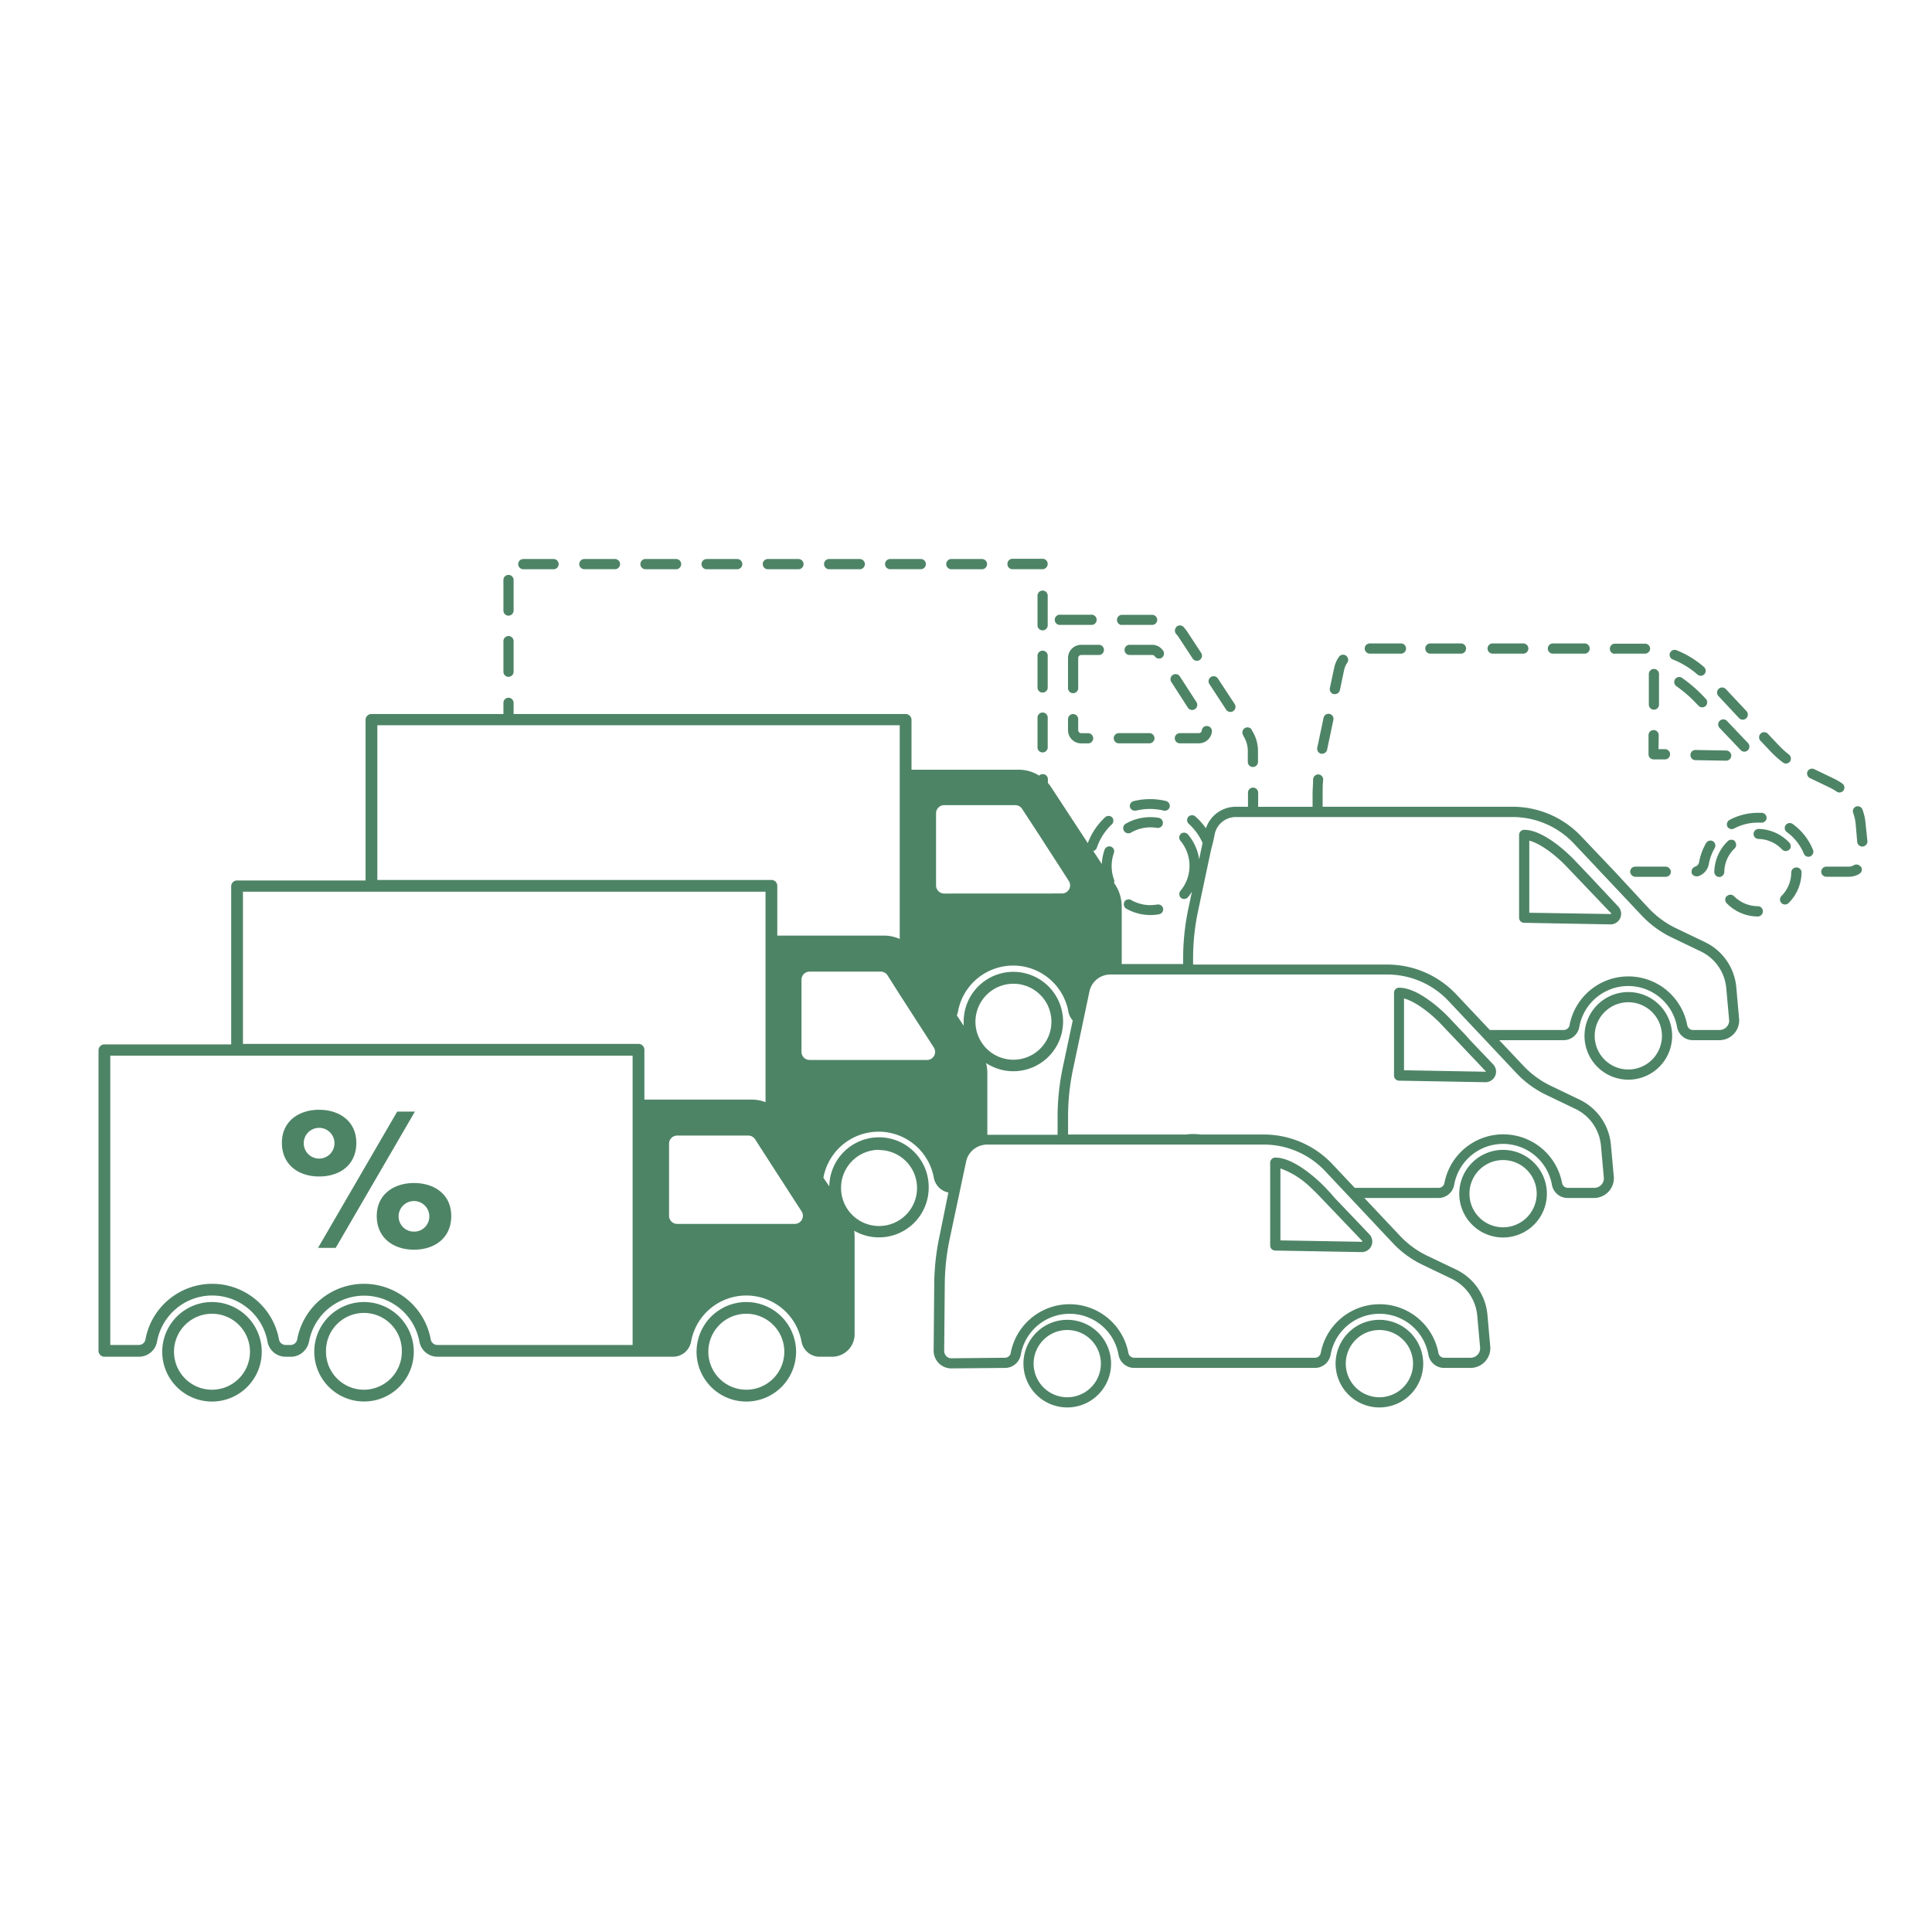 <svg xmlns="http://www.w3.org/2000/svg" viewBox="0 0 328.09 328.09"><defs><style>.cls-1{fill:#4e8466;}</style></defs><g id="camion"><polygon class="cls-1" points="67.45 188.77 54.01 211.91 57.01 211.91 70.46 188.77 67.45 188.77"/><path class="cls-1" d="M60.51,194.08c0-3.68-2.88-5.62-6.32-5.62s-6.32,1.94-6.32,5.62,2.79,5.71,6.32,5.71S60.51,197.83,60.51,194.08Zm-8.93.06a2.61,2.61,0,0,1,5.22,0,2.61,2.61,0,0,1-5.22,0Z"/><path class="cls-1" d="M70.3,200.9c-3.43,0-6.32,1.93-6.32,5.61s2.79,5.71,6.32,5.71,6.33-2,6.33-5.71S73.74,200.9,70.3,200.9Zm0,8.25a2.58,2.58,0,0,1-2.61-2.58,2.61,2.61,0,1,1,5.22,0A2.57,2.57,0,0,1,70.3,209.15Z"/><path class="cls-1" d="M171.94,96.66h4.84a.84.84,0,0,0,.27,0h0a.9.9,0,0,0,.87-.9.87.87,0,0,0-.87-.87h-5.11a.86.86,0,0,0-.86.87h0A.85.85,0,0,0,171.94,96.66Z"/><path class="cls-1" d="M161.56,94.93h5.19a.87.87,0,0,1,.87.87v0a.87.87,0,0,1-.87.87h-5.19a.87.87,0,0,1-.87-.87v0A.86.86,0,0,1,161.56,94.93Z"/><path class="cls-1" d="M151.17,96.66h5.19a.86.86,0,0,0,.87-.86h0a.87.87,0,0,0-.87-.87h-5.19a.87.87,0,0,0-.87.87h0A.86.86,0,0,0,151.17,96.66Z"/><path class="cls-1" d="M99.24,96.66h5.19a.86.86,0,0,0,.87-.86h0a.87.87,0,0,0-.87-.87H99.24a.87.87,0,0,0-.87.87h0A.86.86,0,0,0,99.24,96.66Z"/><path class="cls-1" d="M140.78,94.93H146a.87.87,0,0,1,.87.87v0a.87.87,0,0,1-.87.87h-5.19a.87.87,0,0,1-.87-.87v0A.86.86,0,0,1,140.78,94.93Z"/><path class="cls-1" d="M88.85,94.93H94a.87.87,0,0,1,.87.87v0a.87.87,0,0,1-.87.87H88.85A.87.87,0,0,1,88,95.8v0a.86.86,0,0,1,.86-.86Z"/><path class="cls-1" d="M120,94.93h5.19a.87.87,0,0,1,.87.87v0a.87.87,0,0,1-.87.87H120a.87.87,0,0,1-.87-.87v0a.86.86,0,0,1,.86-.86Z"/><path class="cls-1" d="M130.4,94.93h5.19a.87.87,0,0,1,.87.87v0a.87.87,0,0,1-.87.87H130.4a.87.87,0,0,1-.87-.87v0A.86.86,0,0,1,130.4,94.93Z"/><path class="cls-1" d="M109.62,94.93h5.19a.87.87,0,0,1,.87.87v0a.87.87,0,0,1-.87.87h-5.19a.87.87,0,0,1-.87-.87v0A.86.86,0,0,1,109.62,94.93Z"/><path class="cls-1" d="M316.81,139.84a9.08,9.08,0,0,0-.52-2.35.86.86,0,0,0-1.11-.52l0,0a.85.85,0,0,0-.48,1.07,7.5,7.5,0,0,1,.43,1.93l.26,3a.87.87,0,0,0,.87.79h.07a.88.88,0,0,0,.79-.94Z"/><path class="cls-1" d="M211.12,124.93a4.75,4.75,0,0,1,.78,2.61v1.84a.86.86,0,0,0,.86.87h0a.87.87,0,0,0,.87-.87v-1.84a6.45,6.45,0,0,0-1.06-3.55l0-.08a.87.87,0,0,0-1.2-.25h0a.87.87,0,0,0-.25,1.2Z"/><path class="cls-1" d="M208.22,120.51a.85.85,0,0,0,.73.39.83.83,0,0,0,.47-.14h0a.87.87,0,0,0,.25-1.2l-2.85-4.34a.86.86,0,0,0-1.19-.25h0a.86.86,0,0,0-.25,1.2Z"/><path class="cls-1" d="M192.5,136.05a.86.86,0,0,0-.62,1,.08.08,0,0,0,0,0,.85.85,0,0,0,.82.61l.22,0a9.87,9.87,0,0,1,4.71,0,.86.86,0,0,0,1-.59s0,0,0,0a.87.87,0,0,0-.64-1.05A11.5,11.5,0,0,0,192.5,136.05Z"/><path class="cls-1" d="M180.08,106.12h5.19a.87.87,0,1,0,0-1.73h-5.19a.87.87,0,1,0,0,1.73Z"/><path class="cls-1" d="M190.46,106.12h5.2a.86.86,0,0,0,.86-.85v0a.87.87,0,0,0-.86-.86h-5.2a.87.87,0,0,0,0,1.73Z"/><path class="cls-1" d="M200.2,108.27l2.33,3.55a.86.86,0,0,0,.73.4.84.84,0,0,0,.47-.15h0a.86.86,0,0,0,.25-1.19l-2.33-3.56a7.93,7.93,0,0,0-.67-.86.87.87,0,0,0-1.23,0s0,0,0,.06a.85.85,0,0,0,0,1.16A4.85,4.85,0,0,1,200.2,108.27Z"/><path class="cls-1" d="M191.83,109.5a.86.86,0,0,0-.86.87h0a.85.85,0,0,0,.86.86h3.85a.54.54,0,0,1,.43.23.87.87,0,0,0,.71.38.89.89,0,0,0,.47-.14h0a.87.87,0,0,0,.23-1.2,2.24,2.24,0,0,0-1.86-1Z"/><path class="cls-1" d="M190,126.23h5.19a.86.86,0,0,0,.86-.87h0a.86.86,0,0,0-.86-.86H190a.87.87,0,0,0-.87.86h0A.87.87,0,0,0,190,126.23Z"/><path class="cls-1" d="M181.37,111.74v5.2a.87.87,0,0,0,1.73,0v-5.2a.51.51,0,0,1,.51-.51h3a.85.85,0,0,0,.86-.86h0a.86.86,0,0,0-.86-.87h-3A2.24,2.24,0,0,0,181.37,111.74Z"/><path class="cls-1" d="M201.72,120.17a.87.87,0,0,0,.73.4.89.89,0,0,0,.47-.14.87.87,0,0,0,.26-1.2l-2.82-4.36a.86.86,0,0,0-1.19-.26h0a.87.87,0,0,0-.26,1.2Z"/><path class="cls-1" d="M203.58,124.5h-3.22a.86.86,0,0,0-.86.86h0a.86.86,0,0,0,.86.87h3.22a2.22,2.22,0,0,0,2.22-1.93.87.87,0,0,0-.73-1,.93.93,0,0,0-.29,0,.85.85,0,0,0-.69.71A.51.51,0,0,1,203.58,124.5Z"/><path class="cls-1" d="M182.23,121.26a.87.87,0,0,0-.86.87V124a2.24,2.24,0,0,0,2.24,2.24h1.17a.87.87,0,0,0,.87-.87h0a.87.87,0,0,0-.87-.86h-1.17a.51.51,0,0,1-.51-.51v-1.86A.87.87,0,0,0,182.23,121.26Z"/><path class="cls-1" d="M191.23,154.29a8.3,8.3,0,0,0,4.14,1.1h0a7.82,7.82,0,0,0,1.45-.13.86.86,0,0,0,.7-1s0,0,0,0a.86.86,0,0,0-1-.65,11.4,11.4,0,0,1-1.15.1,6.6,6.6,0,0,1-3.28-.87.86.86,0,0,0-1.14.27l0,.05A.87.87,0,0,0,191.23,154.29Z"/><path class="cls-1" d="M191.61,141.51a.87.87,0,0,0,.44-.11,6.61,6.61,0,0,1,4.42-.81.87.87,0,0,0,1-.66s0,0,0-.05a.87.87,0,0,0-.71-1,8.45,8.45,0,0,0-5.59,1,.87.87,0,0,0-.31,1.19l0,0A.83.83,0,0,0,191.61,141.51Z"/><path class="cls-1" d="M86.35,104.55h0a.87.87,0,0,0,.87-.86v-5.2a.86.86,0,0,0-.87-.86h0a.85.85,0,0,0-.86.86v5.2A.86.86,0,0,0,86.35,104.55Z"/><path class="cls-1" d="M86.35,114.94h0a.87.87,0,0,0,.87-.87v-5.19a.87.87,0,0,0-.87-.87h0a.86.86,0,0,0-.86.87v5.19A.86.86,0,0,0,86.35,114.94Z"/><path class="cls-1" d="M177.92,105.25v-4.18a.87.87,0,0,0-1.73,0v5.2a.87.87,0,0,0,1.73,0Z"/><path class="cls-1" d="M177.92,111.46a.87.87,0,1,0-1.73,0v5.19a.87.87,0,1,0,1.73,0Z"/><path class="cls-1" d="M177.05,121a.87.87,0,0,0-.86.87V127a.87.87,0,0,0,1.73,0v-5.19A.87.87,0,0,0,177.05,121Z"/><path class="cls-1" d="M297.79,141.58s0,0,0,.06a.85.85,0,0,0,.83.83,5.63,5.63,0,0,1,4,1.78.86.86,0,0,0,.63.27.82.82,0,0,0,.54-.2l.06,0a.87.87,0,0,0,0-1.23,7.36,7.36,0,0,0-5.23-2.32A.87.87,0,0,0,297.79,141.58Z"/><path class="cls-1" d="M291.91,148.93H292a.88.88,0,0,0,.82-.85,5.62,5.62,0,0,1,1.75-4,.86.86,0,0,0,.06-1.17s0,0,0-.06a.87.87,0,0,0-1.22,0,7.43,7.43,0,0,0-2.29,5.25A.87.87,0,0,0,291.91,148.93Z"/><path class="cls-1" d="M305.07,147.31H305a.87.87,0,0,0-.81.86,5.7,5.7,0,0,1-1.68,4,.85.85,0,0,0,0,1.17l0,0a.87.87,0,0,0,.62.26.85.85,0,0,0,.61-.25,7.44,7.44,0,0,0,2.2-5.28A.87.87,0,0,0,305.07,147.31Z"/><path class="cls-1" d="M298.45,153.89a5.74,5.74,0,0,1-4-1.72.85.85,0,0,0-1.17,0s0,0-.05,0a.86.86,0,0,0,0,1.22,7.39,7.39,0,0,0,5.27,2.25h0a.88.88,0,0,0,.87-.86s0,0,0-.06A.86.86,0,0,0,298.45,153.89Z"/><path class="cls-1" d="M224.37,128h0l.15,0a.88.88,0,0,0,.85-.7l1.07-5.07a.86.86,0,0,0-.67-1h0a.86.86,0,0,0-1,.66L223.69,127A.87.87,0,0,0,224.37,128Z"/><path class="cls-1" d="M288.07,148.81a.84.84,0,0,0,.27,0,2.66,2.66,0,0,0,1.85-2.07,8.24,8.24,0,0,1,1-2.72.87.87,0,0,0-.29-1.16l0,0a.86.86,0,0,0-1.18.32,9.87,9.87,0,0,0-1.19,3.28,1,1,0,0,1-.68.72.86.86,0,0,0-.58.92,1,1,0,0,0,0,.17A.86.86,0,0,0,288.07,148.81Z"/><path class="cls-1" d="M226.51,117.88l.18,0a.87.87,0,0,0,.85-.69l.71-3.38a3.55,3.55,0,0,1,.55-1.28.85.85,0,0,0-.16-1.13l-.07-.07a.86.86,0,0,0-1.2.23,5,5,0,0,0-.81,1.9l-.72,3.37A.87.87,0,0,0,226.51,117.88Z"/><path class="cls-1" d="M315.9,147.1a.87.87,0,0,0-1.09-.17,1.56,1.56,0,0,1-.85.24h-3.81a.87.87,0,0,0-.87.85v0a.87.87,0,0,0,.87.87H314a3.37,3.37,0,0,0,1.76-.5.86.86,0,0,0,.28-1.2S315.93,147.14,315.9,147.1Z"/><path class="cls-1" d="M274.16,111h5.2a.87.87,0,0,0,.86-.8v0a.85.85,0,0,0-.83-.89h-5.23a.87.87,0,0,0,0,1.73Z"/><path class="cls-1" d="M263.78,111H269a.87.87,0,1,0,0-1.73h-5.19a.87.87,0,1,0,0,1.73Z"/><path class="cls-1" d="M295.37,122a.87.87,0,0,0,1.26-1.19L293.06,117a.86.86,0,0,0-1.22,0h0a.87.87,0,0,0,0,1.22Z"/><path class="cls-1" d="M284.1,112a14.39,14.39,0,0,1,4.15,2.54.85.85,0,0,0,.57.22.88.88,0,0,0,.62-.27l0,0a.86.86,0,0,0-.07-1.22,16.18,16.18,0,0,0-4.66-2.85.87.87,0,0,0-1.13.49v0A.85.85,0,0,0,284.1,112Z"/><path class="cls-1" d="M304.44,139.93a.87.87,0,0,0-1.21.2v0a.85.85,0,0,0,.21,1.17,8.55,8.55,0,0,1,2.88,3.66.87.87,0,0,0,.8.54,1,1,0,0,0,.28-.06h0a.87.87,0,0,0,.48-1.13A10.18,10.18,0,0,0,304.44,139.93Z"/><path class="cls-1" d="M293.34,140.38l0,0a.86.86,0,0,0,1.14.32,8.48,8.48,0,0,1,4-1h0l.56,0A.87.87,0,0,0,300,139s0,0,0-.05a.87.87,0,0,0-.81-.92l-.67,0h0a10.22,10.22,0,0,0-4.79,1.2A.87.87,0,0,0,293.34,140.38Z"/><path class="cls-1" d="M253.39,111h5.19a.87.87,0,1,0,0-1.73h-5.19a.87.87,0,0,0,0,1.73Z"/><path class="cls-1" d="M243,111h5.19a.87.87,0,0,0,0-1.73H243a.87.87,0,1,0,0,1.73Z"/><path class="cls-1" d="M232.62,111h5.19a.87.87,0,1,0,0-1.73h-5.19a.87.87,0,0,0-.87.86h0A.88.88,0,0,0,232.62,111Z"/><path class="cls-1" d="M300.75,127.68a17.49,17.49,0,0,0,2,1.79.85.85,0,0,0,.54.19.87.87,0,0,0,.68-.34l0,0a.87.87,0,0,0-.17-1.18,15.13,15.13,0,0,1-1.78-1.62l-1.82-1.93a.87.87,0,0,0-1.22,0h0a.87.87,0,0,0,0,1.23Z"/><rect class="cls-1" x="276.83" y="147.17" width="6.92" height="1.73" rx="0.87"/><path class="cls-1" d="M307.38,132.14l3.41,1.64a8,8,0,0,1,1.09.64.83.83,0,0,0,.5.16.87.87,0,0,0,.67-.33l0,0a.85.85,0,0,0-.2-1.2,10.69,10.69,0,0,0-1.34-.79l-3.41-1.64a.87.87,0,0,0-1.16.4h0A.87.87,0,0,0,307.38,132.14Z"/><path class="cls-1" d="M293.27,122.43a.86.86,0,1,0-1.25,1.19l3.58,3.76a.86.86,0,0,0,.63.27.87.87,0,0,0,.62-1.46Z"/><path class="cls-1" d="M289.22,118.19a23.94,23.94,0,0,0-3.56-3.06.85.85,0,0,0-1.2.21,0,0,0,0,0,0,0,.87.87,0,0,0,.22,1.19,22,22,0,0,1,3.3,2.84l.46.48a.86.86,0,0,0,.63.27.84.84,0,0,0,.59-.24h0a.87.87,0,0,0,0-1.23Z"/><path class="cls-1" d="M293.13,129.18h0a.87.87,0,0,0,.87-.85h0a.88.88,0,0,0-.85-.88l-5.2-.09a.84.84,0,0,0-.88.85h0a.86.86,0,0,0,.85.88Z"/><path class="cls-1" d="M280,114.46v5.19a.87.87,0,0,0,.87.87h0a.87.87,0,0,0,.86-.87v-5.19a.88.88,0,0,0-.06-.33.87.87,0,0,0-1.67.33Z"/><path class="cls-1" d="M281.68,124.84a.86.86,0,0,0-.86-.86h0a.86.86,0,0,0-.87.86v3.26a.86.86,0,0,0,.85.86l1.94,0h0a.87.87,0,0,0,0-1.74h-1.09Z"/><path class="cls-1" d="M276.52,168.47a7.44,7.44,0,1,0,7.44,7.44A7.44,7.44,0,0,0,276.52,168.47Zm0,13.15a5.71,5.71,0,1,1,5.71-5.71A5.71,5.71,0,0,1,276.52,181.62Z"/><path class="cls-1" d="M289.56,160l-5-2.4a15.71,15.71,0,0,1-4.55-3.33L274.2,148l-5.7-6a16.06,16.06,0,0,0-11.63-5H224.61v-2.25c0-.77,0-1.55.09-2.32a.87.87,0,0,0-.78-.92h0a.89.89,0,0,0-.93.81c0,.81-.08,1.63-.09,2.43l0,2.26h-9.24v-2.4a.87.87,0,0,0-.87-.86h0a.86.86,0,0,0-.86.86V137h-2.09a5.35,5.35,0,0,0-5.05,3.66,11.47,11.47,0,0,0-1.78-2,.87.87,0,0,0-1.22.06l0,0a.86.86,0,0,0,.09,1.19,9.65,9.65,0,0,1,2.34,3.24l-.58,2.77a8.39,8.39,0,0,0-1.9-4.21.86.86,0,0,0-1.22-.1l0,0a.85.85,0,0,0-.06,1.17A6.62,6.62,0,0,1,202,147v.06a6.58,6.58,0,0,1-1.54,4.22.88.88,0,0,0,.07,1.18l0,0a.84.84,0,0,0,.56.2.85.85,0,0,0,.66-.31,8.56,8.56,0,0,0,.66-.92l-.6,2.85a40.84,40.84,0,0,0-.89,8.1v1.33H190.49V153.9a6.71,6.71,0,0,0-.15-1.34,6.63,6.63,0,0,0-.93-2.29l-.23-.34a.83.83,0,0,0,0-.58,6.5,6.5,0,0,1-.4-2.27,6.74,6.74,0,0,1,.38-2.23.85.85,0,0,0-.47-1.07s0,0,0,0a.86.86,0,0,0-1.11.52,8.38,8.38,0,0,0-.47,2.43l-1.45-2.21a.87.87,0,0,0,.6-.55A9.73,9.73,0,0,1,188.8,140a.87.87,0,0,0,.07-1.19l0,0a.86.86,0,0,0-1.22,0,11.37,11.37,0,0,0-2.92,4.37l-6.21-9.48a5.93,5.93,0,0,0-.57-.75v-.63a.86.86,0,0,0-.87-.86h0a.86.86,0,0,0-.61.25,6.6,6.6,0,0,0-3.49-1H154.79v-8.46a1,1,0,0,0-1-1H87.22v-1.89a.87.87,0,0,0-.87-.87h0a.86.86,0,0,0-.86.87v1.89H63.08a1,1,0,0,0-1,1v27.27H40.26a1,1,0,0,0-1,1v26.84H17.73a1,1,0,0,0-1,1V229.4a1,1,0,0,0,1,1h5.86a3.13,3.13,0,0,0,3.08-2.58,9.53,9.53,0,0,1,18.75,0,3.13,3.13,0,0,0,3.08,2.58h1l.08,0a3.1,3.1,0,0,0,2.09-1,3.19,3.19,0,0,0,.81-1.58,9.53,9.53,0,0,1,18.74,0A3.19,3.19,0,0,0,72,229.4a3.12,3.12,0,0,0,2.28,1h40a3.13,3.13,0,0,0,3.08-2.58,9.53,9.53,0,0,1,18.75,0,3.13,3.13,0,0,0,3.08,2.58h2.12a3.82,3.82,0,0,0,3.82-3.82V210a6.63,6.63,0,0,0-.08-1,8.44,8.44,0,0,0,12.66-7.31,8.44,8.44,0,0,0-16.88-.23l-1-1.46s0,0,0,0a9.53,9.53,0,0,1,18.75,0,3.14,3.14,0,0,0,2.47,2.51L159.53,210a40.75,40.75,0,0,0-.88,8.1l-.1,11.28a3,3,0,0,0,3,3h.09l9-.08a2.72,2.72,0,0,0,2.7-2.21,8.43,8.43,0,0,1,16.61,0,2.71,2.71,0,0,0,2.7,2.21h30.61a2.71,2.71,0,0,0,2.7-2.21,8.43,8.43,0,0,1,16.61,0,2.72,2.72,0,0,0,2.71,2.21h4.46a3.38,3.38,0,0,0,3.35-3.44l-.5-5.63a9.44,9.44,0,0,0-5.28-7.62l-5-2.39a15.56,15.56,0,0,1-4.55-3.34l-6.07-6.44h12.55a2.71,2.71,0,0,0,2.7-2.2,8.43,8.43,0,0,1,16.61,0,2.71,2.71,0,0,0,2.7,2.2h4.46a3.38,3.38,0,0,0,3.36-3.43l-.51-5.63a9.43,9.43,0,0,0-5.27-7.62l-5-2.4a15.71,15.71,0,0,1-4.55-3.33l-4.14-4.39h10.89a2.71,2.71,0,0,0,2.7-2.21,8.43,8.43,0,0,1,16.61,0,2.71,2.71,0,0,0,2.7,2.21H292a3.37,3.37,0,0,0,3.35-3.43l-.5-5.63A9.43,9.43,0,0,0,289.56,160Zm-140.28,35.3a6.45,6.45,0,1,1-6.45,6.45A6.45,6.45,0,0,1,149.28,195.26Zm18.16-14.78a8.44,8.44,0,1,0-3.79-7c0,.23,0,.45,0,.67l-1.16-1.76a3.61,3.61,0,0,0,.19-.64,9.53,9.53,0,0,1,18.75,0,3.16,3.16,0,0,0,.74,1.51l-1.68,7.92a40.94,40.94,0,0,0-.89,8.11l0,3.38H167.67V182.17A6.82,6.82,0,0,0,167.44,180.48Zm-1.79-7a6.45,6.45,0,1,1,6.45,6.44A6.45,6.45,0,0,1,165.65,173.44ZM64.08,123.16h88.71v36.29a6.68,6.68,0,0,0-2.66-.57H132v-8.45a1,1,0,0,0-1-1H64.08Zm43.35,56.71V228.4H74.27a1.14,1.14,0,0,1-1.12-.94,11.53,11.53,0,0,0-22.68,0,1.14,1.14,0,0,1-1.12.94H48.5a1.14,1.14,0,0,1-1.12-.94,11.53,11.53,0,0,0-22.68,0,1.13,1.13,0,0,1-1.11.94H18.73V179.27h88.7Zm1-2.6H41.26V151.43H130v35.74a6.46,6.46,0,0,0-2.36-.44H109.43v-8.46A1,1,0,0,0,108.43,177.27ZM135,207.84H115a1.37,1.37,0,0,1-1.38-1.37V194.22a1.38,1.38,0,0,1,1.38-1.38h12.07a1.39,1.39,0,0,1,1.16.63l1.74,2.71,1,1.55,1,1.55.82,1.27.65,1,.64,1,2.05,3.17A1.38,1.38,0,0,1,135,207.84ZM157.49,180h-20a1.37,1.37,0,0,1-1.38-1.37V166.37a1.37,1.37,0,0,1,1.38-1.37h12.07a1.39,1.39,0,0,1,1.16.63l2,3.16,1,1.55,1,1.55.25.39.64,1,.65,1,2.31,3.59A1.37,1.37,0,0,1,157.49,180Zm2.85-28.26a1.38,1.38,0,0,1-1.38-1.38V138.11a1.38,1.38,0,0,1,1.38-1.38h12.07a1.38,1.38,0,0,1,1.16.63l3,4.59.52.81.87,1.35,1.26,1.95.56.86.56.87,1.17,1.82a1.38,1.38,0,0,1-1.16,2.12Zm76.17,59.34a17,17,0,0,0,5.05,3.7l5,2.4a7.68,7.68,0,0,1,4.3,6.22l.5,5.55a1.62,1.62,0,0,1-1.62,1.62h-4.46a1,1,0,0,1-1-.77,10.17,10.17,0,0,0-20,0,1,1,0,0,1-1,.77H192.63a1,1,0,0,1-1-.77,10.17,10.17,0,0,0-20,0,1,1,0,0,1-1,.77h0l-9,.09a1.15,1.15,0,0,1-.91-.35,1.24,1.24,0,0,1-.38-.91l.1-11.28a38.8,38.8,0,0,1,.84-7.75l1.66-7.81.21-1,.21-1,.71-3.33a3.58,3.58,0,0,1,1.66-2.32,3.54,3.54,0,0,1,1-.42,3.58,3.58,0,0,1,.87-.12H214.6A14.32,14.32,0,0,1,225,198.84l2.7,2.87.82.87.81.86Zm21-28.85a17.11,17.11,0,0,0,5.06,3.7l5,2.4a7.69,7.69,0,0,1,4.3,6.21l.5,5.56a1.63,1.63,0,0,1-1.63,1.62h-4.46a1,1,0,0,1-1-.77,10.17,10.17,0,0,0-20,0,1,1,0,0,1-1,.77H230.06l-3.82-4.06a16.06,16.06,0,0,0-11.64-5H203.86a9.65,9.65,0,0,0-2.48,0h-20l0-3.37a39,39,0,0,1,.85-7.76l1.55-7.33.21-1,.21-1,.81-3.85a3.63,3.63,0,0,1,3.49-2.86H235.6A14.31,14.31,0,0,1,246,170l4.64,4.93.82.86.81.87ZM292,174.91h-4.47a1,1,0,0,1-1-.78,10.17,10.17,0,0,0-20,0,1,1,0,0,1-1,.78H253l-5.76-6.11a16.07,16.07,0,0,0-11.63-5h-33l0-1.31a38.82,38.82,0,0,1,.84-7.76l2.12-10,.1-.44L206,143l.29-1.38a3.65,3.65,0,0,1,3.54-2.87h47.06a14.29,14.29,0,0,1,10.37,4.48l3.77,4,.81.87.8.84,6.15,6.53a17.27,17.27,0,0,0,5.06,3.71l5,2.4a7.67,7.67,0,0,1,4.3,6.21l.5,5.55A1.63,1.63,0,0,1,292,174.91Z"/><path class="cls-1" d="M270.09,148.91l-.83-.87-.82-.87-1.2-1.25c-.49-.51-4.89-5-8.4-5a.87.87,0,0,0-.87.87v14.06a.86.86,0,0,0,.85.86l14.72.27h0a1.8,1.8,0,0,0,1.3-3Zm3.48,6.31L259.7,155V142.76c1.94.5,4.51,2.49,6.29,4.36l.54.56.34.36.83.87,5.92,6.2Z"/><polygon class="cls-1" points="177.92 146.06 177.99 146.06 177.92 145.95 177.92 146.06"/><path class="cls-1" d="M255.25,195.27a7.44,7.44,0,1,0,7.44,7.44A7.45,7.45,0,0,0,255.25,195.27Zm0,13.15a5.71,5.71,0,1,1,5.71-5.71A5.72,5.72,0,0,1,255.25,208.42Z"/><path class="cls-1" d="M248.88,175.77l-.83-.86L246,172.73c-.49-.52-4.89-5-8.4-5a.86.86,0,0,0-.87.86v14.06a.87.87,0,0,0,.85.87l14.72.26h0a1.8,1.8,0,0,0,1.3-3l-3.9-4.08ZM252.3,182l-13.87-.25V169.56c1.94.51,4.51,2.5,6.29,4.36l.94,1,.83.86.82.87,5,5.28Z"/><path class="cls-1" d="M126.75,221.11a8.45,8.45,0,1,0,8.44,8.44A8.46,8.46,0,0,0,126.75,221.11Zm0,14.89a6.45,6.45,0,1,1,6.44-6.45A6.45,6.45,0,0,1,126.75,236Z"/><path class="cls-1" d="M61.81,221.11a8.44,8.44,0,0,0-8.44,8.29s0,.1,0,.15a8.45,8.45,0,0,0,16.9,0c0-.05,0-.1,0-.15A8.46,8.46,0,0,0,61.81,221.11Zm0,14.89a6.45,6.45,0,0,1-6.45-6.45c0-.05,0-.1,0-.15a6.44,6.44,0,0,1,12.88,0s0,.1,0,.15A6.46,6.46,0,0,1,61.81,236Z"/><path class="cls-1" d="M36,221.11a8.45,8.45,0,1,0,8.45,8.44A8.45,8.45,0,0,0,36,221.11ZM36,236a6.45,6.45,0,1,1,6.45-6.45A6.45,6.45,0,0,1,36,236Z"/><path class="cls-1" d="M234.25,224.13a7.44,7.44,0,1,0,7.44,7.44A7.45,7.45,0,0,0,234.25,224.13Zm0,13.15a5.71,5.71,0,1,1,5.71-5.71A5.71,5.71,0,0,1,234.25,237.28Z"/><path class="cls-1" d="M181.24,224.13a7.44,7.44,0,1,0,7.44,7.44A7.44,7.44,0,0,0,181.24,224.13Zm0,13.15a5.71,5.71,0,1,1,5.71-5.71A5.71,5.71,0,0,1,181.24,237.28Z"/><path class="cls-1" d="M225.92,202.58l-.82-.87-.12-.13c-.49-.51-4.9-5-8.41-5a.87.87,0,0,0-.87.87v14.06a.86.86,0,0,0,.85.86l14.72.26h0a1.79,1.79,0,0,0,1.3-3l-5.86-6.14Zm5.38,8.3-13.86-.24V198.42a14.3,14.3,0,0,1,5.18,3.29q.48.43.9.87a1.89,1.89,0,0,1,.2.2l.64.66,7,7.33Z"/></g></svg>